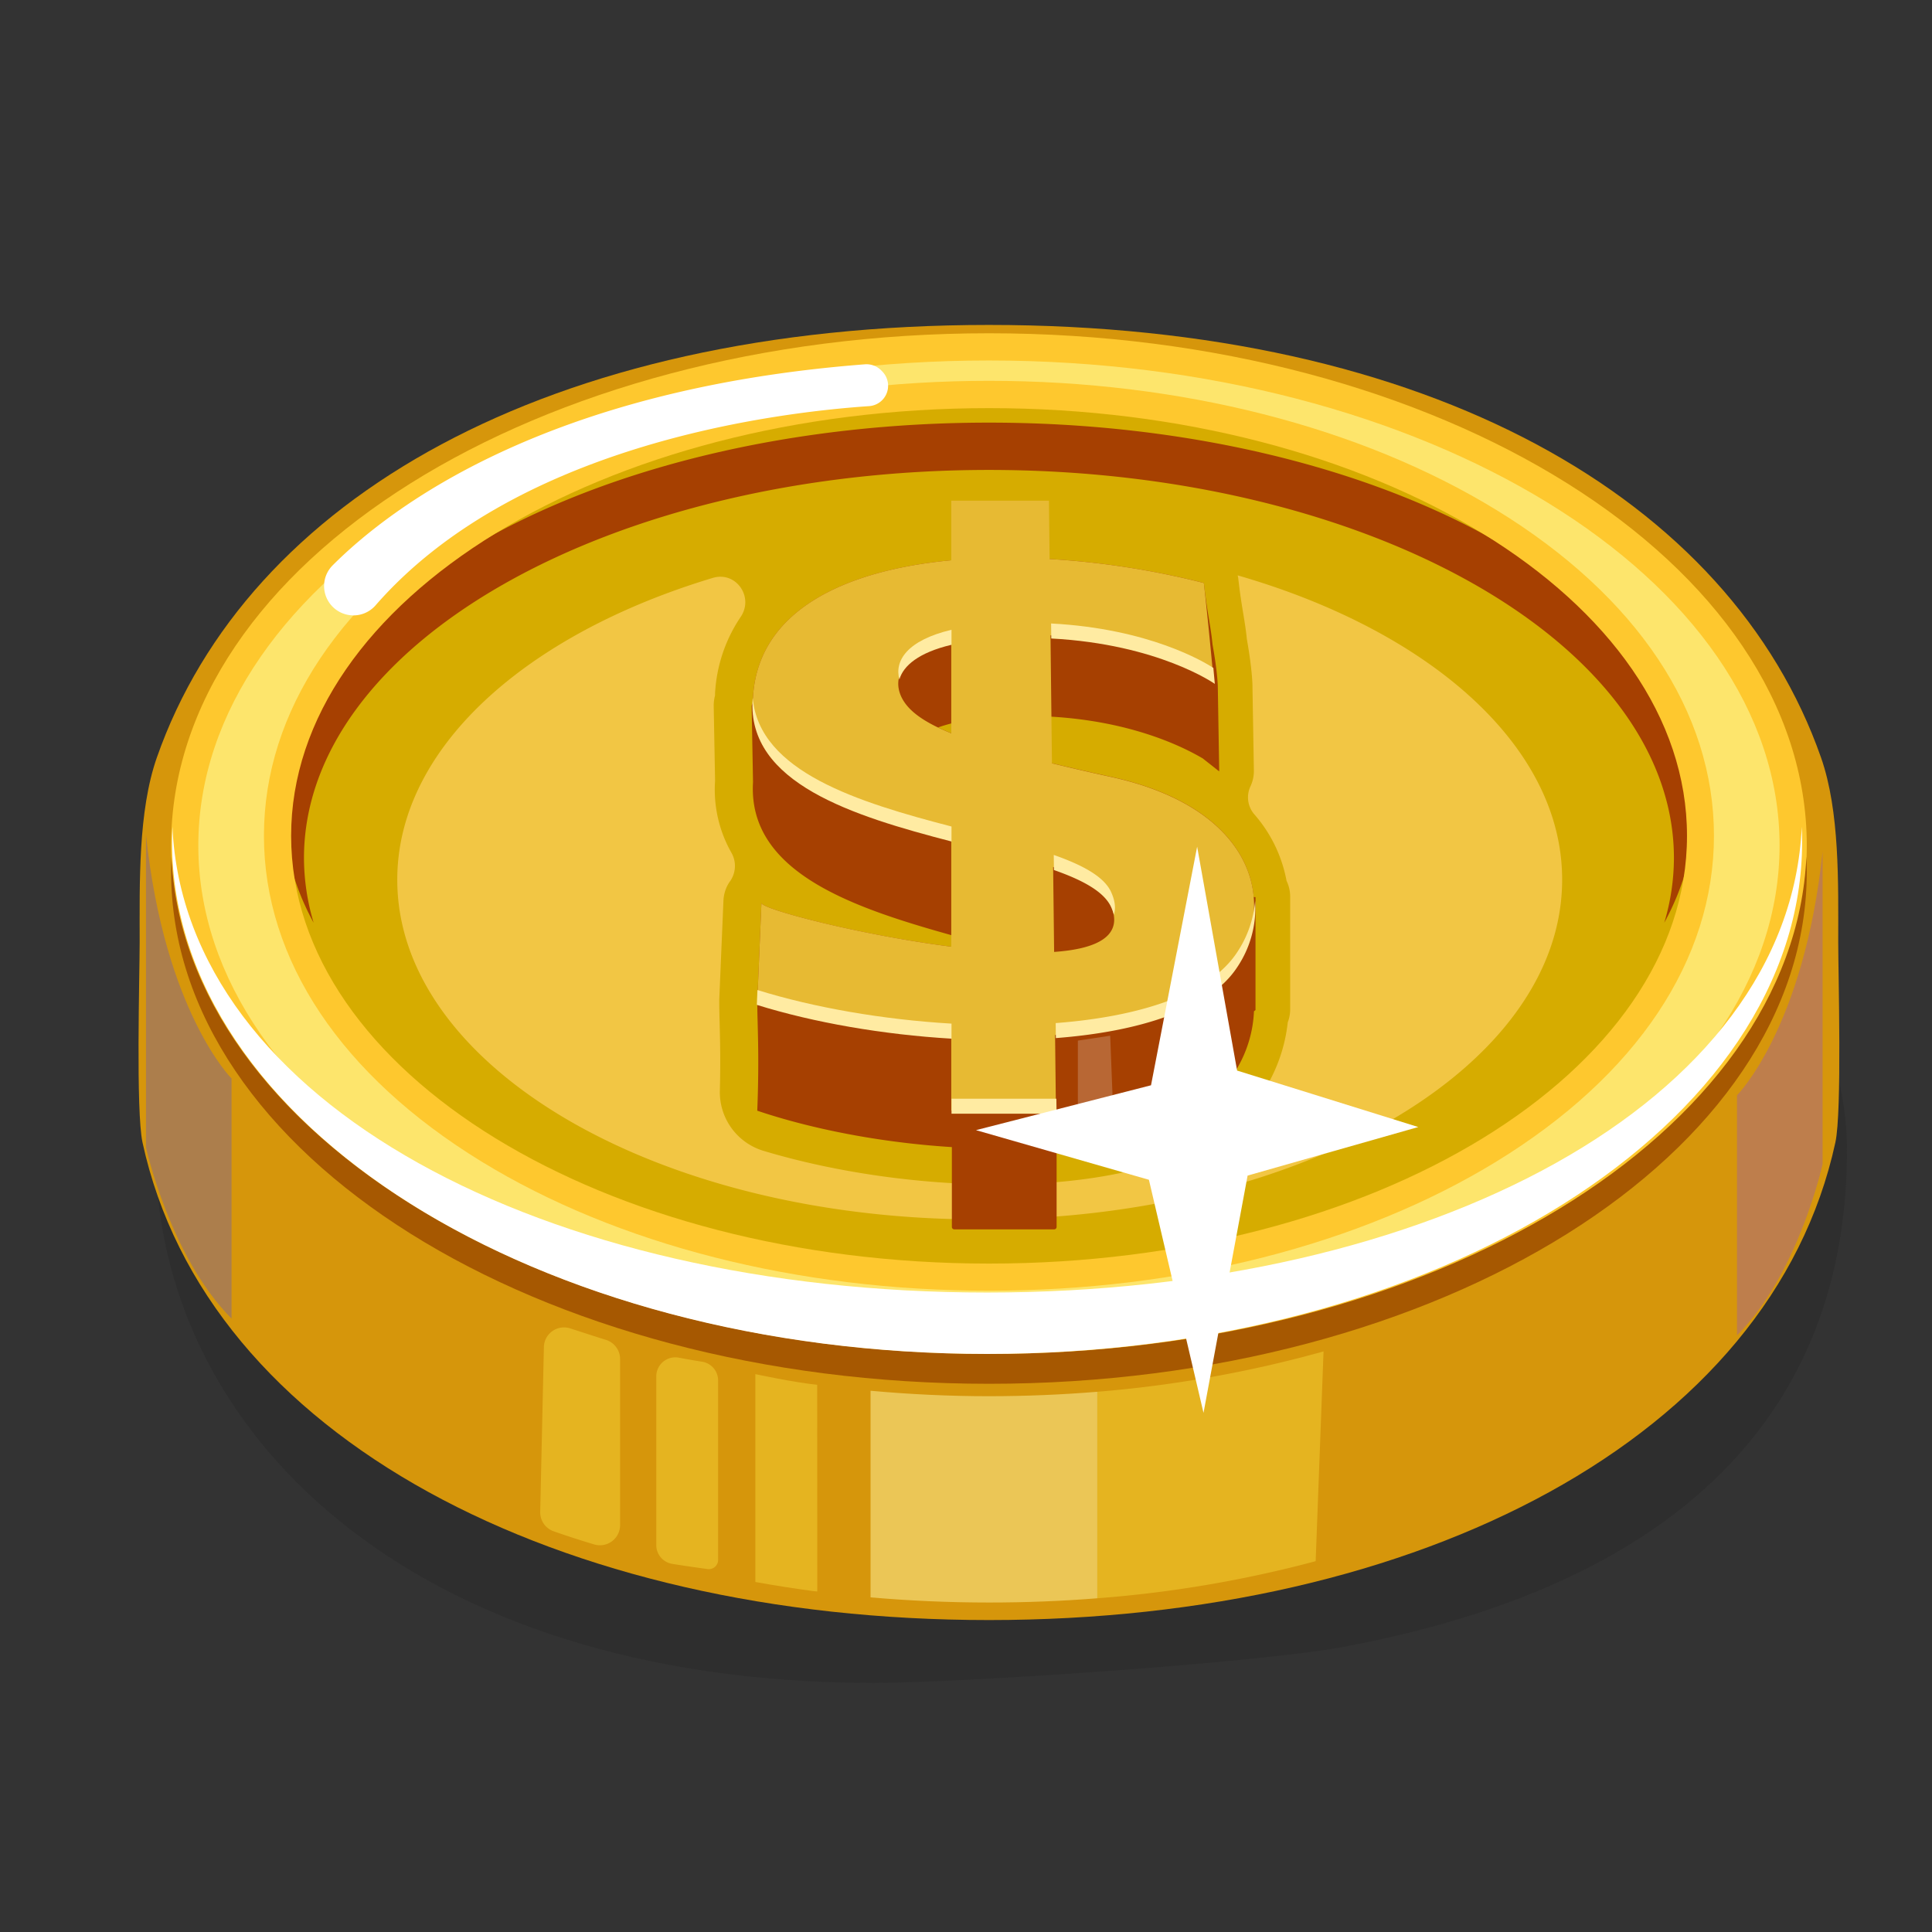 <svg id="Layer_1" data-name="Layer 1" xmlns="http://www.w3.org/2000/svg" viewBox="0 0 800 800"><rect x="0" y="0" width="800" height="800" fill="#333333" stroke="none"/><defs><style>.cls-1{fill:#1c1c1c;opacity:0.2;}.cls-2{fill:#d6960b;}.cls-3{fill:none;stroke:#000;stroke-miterlimit:10;}.cls-4{fill:#d6ac00;}.cls-5{fill:#a64001;}.cls-6{fill:#f2c644;}.cls-7{fill:#e7ba33;}.cls-8{fill:#fec82e;}.cls-9{fill:#fde56c;}.cls-10{fill:#a65801;}.cls-11{fill:#fff;}.cls-12{fill:#ffeba2;}.cls-13{fill:#be7e4c;}.cls-14{fill:#ac7e4c;}.cls-15{fill:#ebc656;}.cls-16{fill:#e5b420;}.cls-17{fill:#b86734;}</style></defs><path class="cls-1" d="M764.78,476.38c0,93.55-52.33,176.12-208,205.47-35.87,6.76-158.8,15-195,15-193.41,0-297.35-105.37-297.35-220.47S221.16,268,414.57,268,764.78,361.28,764.78,476.38Z"/><path class="cls-2" d="M409.5,670.83c-178.06,0-324-75.44-350.49-197.77-2.8-12.89-1.18-69.55-1.18-83,0-24.32-.69-54.08,7.11-76.36,37.47-107,161.91-179.15,344.56-179.15s307.08,72.13,344.55,179.15c7.81,22.28,7.12,52,7.12,76.36,0,13.46,1.61,70.12-1.18,83C733.46,595.39,587.55,670.83,409.5,670.83Z"/><ellipse class="cls-3" cx="409.5" cy="346.07" rx="301.66" ry="184.9"/><ellipse class="cls-4" cx="409.5" cy="346.07" rx="301.66" ry="184.9"/><path class="cls-5" d="M409.5,194.59c156.65,0,283.64,72,283.64,160.75a94.1,94.1,0,0,1-4,26.74c8-14.68,12.37-30.22,12.37-46.34C701.53,247,570.78,175,409.5,175s-292,72-292,160.75c0,16.12,4.36,31.66,12.37,46.34a94.1,94.1,0,0,1-4-26.74C125.86,266.56,252.85,194.59,409.5,194.59Z"/><path class="cls-5" d="M519.88,371.48l-.75,0c-1.72-20.6-19.36-41.08-58.78-49.75-36.33-8-58.71-14.16-71.91-20.51,8.63-3.08,21.09-5,38.4-4.76,37.78.47,61.83,12.06,71.21,17.6l6.8,5.36-.58-34.9s0-5.56-2.19-17.67c-.72-7.63-2.17-12.69-3.58-25.45C419.32,221.22,315.88,227,311.83,288.26c-.05.82,0,1.59,0,2.39-.42,1.05-.59,1.65-.59,1.65l.57,31.55C309.05,369.22,374,381,419,394.27c-43.64-1.95-105.15-17.65-103.7-20.48l-1.73,41c0,9.11.92,21.7,0,45.13,66.46,22.37,173.37,24.24,198.22-16.78a50.78,50.78,0,0,0,7.45-24.4l.64-.48Z"/><path class="cls-6" d="M512.5,238.25c.09.45.2.89.25,1.34.71,6.37,1.43,10.7,2.06,14.53.55,3.35,1.08,6.53,1.46,10.23,0,.19.05.41.08.6,2.15,12.19,2.27,18.3,2.27,19.43L519.2,319a14.91,14.91,0,0,1-1.48,6.75,10.76,10.76,0,0,0,1.71,11.5,57.81,57.81,0,0,1,13.3,27.48,15,15,0,0,1,1.5,6.53v46.81a15.09,15.09,0,0,1-1,5.27,66.55,66.55,0,0,1-9.31,27.4c-21,34.57-78.1,39.74-110.31,39.74h0c-32.95,0-68-5.06-97.65-14a25.37,25.37,0,0,1-17.88-25c.31-12.26.08-21.09-.09-27.83-.09-3.43-.16-6.4-.16-9.08,0-.21,0-.43,0-.64,0,0,1.73-40.86,1.73-40.88a15.32,15.32,0,0,1,1.65-6.37,13.41,13.41,0,0,1,1-1.64,11,11,0,0,0,.74-11.8,52.92,52.92,0,0,1-6.85-29.93l-.57-31a16.88,16.88,0,0,1,.56-4.36c0-.3,0-.6,0-.9a62.54,62.54,0,0,1,10.59-31.57c5.64-8.27-1.93-19.07-11.51-16.19-77.61,23.37-130.67,70.56-130.67,125,0,77.68,108,140.65,241.17,140.65s241.18-63,241.18-140.65C646.92,309.06,592.13,261.22,512.5,238.25Z"/><path class="cls-7" d="M460.35,321.78c-9.14-2-17.3-3.9-24.76-5.71l-.6-53c44.37,2.34,67.55,18.79,67.55,18.79s-1.73-19.65-4.05-40.45a342.5,342.5,0,0,0-63.87-9.93l-.27-24.17H393.9V232c-44.54,4.15-79.74,21-82.07,56.22-2.29,34.78,41.41,48.32,82.07,58.92V392c-38.84-5-79.78-15.9-78.6-18.21l-1.73,41c23.52,7.36,52.1,12.32,80.33,14v31.1h43.34l-.36-31.32c34.42-2.65,63.43-11.74,74.91-29.36C529.14,372.58,518.14,334.49,460.35,321.78Zm-86.68-32.36c-4.57-8.32-.77-18.73,20.23-23.7v37.94C382.72,299.12,376.53,294.62,373.67,289.42Zm62.82,104.75L436.08,359c12,4.21,20.81,9,23.7,15.41C465.64,387.37,454.64,392.91,436.49,394.17Z"/><path class="cls-5" d="M394.18,460.18h43.34a0,0,0,0,1,0,0v47.87a1,1,0,0,1-1,1H395.15a1,1,0,0,1-1-1V460.18A0,0,0,0,1,394.18,460.18Z"/><path class="cls-8" d="M748.15,350.09c0,117.14-151.62,212.09-338.65,212.09S70.85,467.23,70.85,350.09,222.47,138,409.5,138,748.15,233,748.15,350.09ZM409.5,169c-159.58,0-288.95,79.3-288.95,177.11s129.37,177.11,289,177.11,289-79.29,289-177.11S569.08,169,409.5,169Z"/><path class="cls-9" d="M409.5,550.91C229,550.91,82.12,460.83,82.12,350.1S229,149.27,409.5,149.27,736.88,239.36,736.88,350.1,590,550.91,409.5,550.91Zm0-393.22c-79.23,0-153.89,19-210.21,53.54-58,35.58-90,83.47-90,134.84s32,99.27,90,134.85c56.32,34.52,131,53.53,210.21,53.53s153.88-19,210.21-53.53c58-35.58,90-83.47,90-134.85s-32-99.26-90-134.84C563.38,176.71,488.73,157.69,409.5,157.69Z"/><path class="cls-10" d="M409.5,560.64C225.76,560.64,76.21,469,71,354.72c-.09,2-.15,4.1-.15,6.16C70.85,478,222.47,573,409.5,573s338.65-95,338.65-212.09c0-2.06-.06-4.11-.16-6.16C742.78,469,593.24,560.64,409.5,560.64Z"/><path class="cls-11" d="M408.73,535.21c-183.11,0-332.15-78.54-337.34-192.82q-.15,3.08-.15,6.16c0,117.14,151.1,212.09,337.49,212.09s337.49-94.95,337.49-212.09c0-2.06-.06-4.11-.15-6.16C740.88,456.67,591.84,535.21,408.73,535.21Z"/><path class="cls-11" d="M359.88,168.17C318.39,171,213,184.78,155.51,250.66a12.13,12.13,0,0,1-13.76,3.25h0a12.14,12.14,0,0,1-4.06-19.76c24-24.05,88.24-73.13,220.48-83.3a8.6,8.6,0,0,1,6.74,2.53l.4.41A8.46,8.46,0,0,1,359.88,168.17Z"/><path class="cls-12" d="M372.42,281.36c1.62-5.7,8-11.16,21.58-14.37v-6.21C375.49,265.15,370.3,273.71,372.42,281.36Z"/><path class="cls-12" d="M460.11,369.42c-2.89-6.4-11.75-11.19-23.77-15.41l.07,6.25c12,4.2,20.81,9,23.7,15.38a19,19,0,0,1,1.1,3.13C462.05,376.21,461.79,373.13,460.11,369.42Z"/><path class="cls-12" d="M435.31,264.39c44.48,2.35,67.72,18.79,67.72,18.79s-.22-2.51-.61-6.62c-3.72-2.43-26.58-16.26-67.18-18.39Z"/><path class="cls-12" d="M394,348.45v-6.21c-38.48-10-79.67-22.63-82.29-53.21,0,.17-.06.33-.07.5C309.34,324.31,353.2,337.85,394,348.45Z"/><path class="cls-12" d="M512.31,394.27c-11.52,17.62-40.63,26.72-75.17,29.37l.07,6.21c34.51-2.66,63.59-11.75,75.1-29.36a43.88,43.88,0,0,0,7.41-27.42A45.07,45.07,0,0,1,512.31,394.27Z"/><path class="cls-12" d="M394,423.86c-28.22-1.66-56.8-6.59-80.36-13.91-.08,1.95-.17,4-.26,6.14,23.61,7.36,52.29,12.32,80.62,14Z"/><polygon class="cls-12" points="394 454.95 394 461.17 437.5 461.17 437.42 454.95 394 454.95"/><path class="cls-13" d="M754.7,352.6V482.05s-10,45.46-35.45,70.89v-99.4S747,425.8,754.7,352.6Z"/><path class="cls-14" d="M60.45,345.66V475.11s10,45.46,35.44,70.89V446.6S68.15,418.86,60.45,345.66Z"/><path class="cls-15" d="M454.38,661.81V576.3q-22,1.82-44.78,1.84c-16.69,0-33.08-.8-49.12-2.26v85.56c16,1.39,32.41,2.13,49.12,2.13Q432.4,663.57,454.38,661.81Z"/><path class="cls-16" d="M544.79,646.45l3.26-86.86a498.54,498.54,0,0,1-93.67,16.71v85.51A494.64,494.64,0,0,0,544.79,646.45Z"/><path class="cls-16" d="M338.39,573.41c-9.89-1-25.61-4.42-25.61-4.42v86.08q11.81,2.14,24,3.77l1.64.15Z"/><path class="cls-16" d="M290.69,563.85c-3.26-.51-6.64-1.11-9.62-1.67a7.88,7.88,0,0,0-9.32,7.76v69.83a7.88,7.88,0,0,0,6.53,7.78c3.63.61,10.29,1.56,14.7,2.17a3.85,3.85,0,0,0,4.38-3.83V571.64A7.87,7.87,0,0,0,290.69,563.85Z"/><path class="cls-16" d="M256.77,631.48v-68.7a8.33,8.33,0,0,0-5.81-7.95c-4.27-1.34-9.94-3.18-14.85-4.77a8.33,8.33,0,0,0-10.9,7.74L223.69,626a8.32,8.32,0,0,0,5.52,8.06q8.23,2.88,16.76,5.44A8.36,8.36,0,0,0,256.77,631.48Z"/><polygon class="cls-17" points="446.32 472.21 461.29 469.6 459.71 428.87 446.32 430.89 446.32 472.21"/><polygon class="cls-11" points="498.35 585.04 475.74 488.52 404.14 467.97 476.61 449.39 495.71 350.61 512.26 443.3 587.28 466.68 516.61 486.78 498.35 585.04"/></svg>